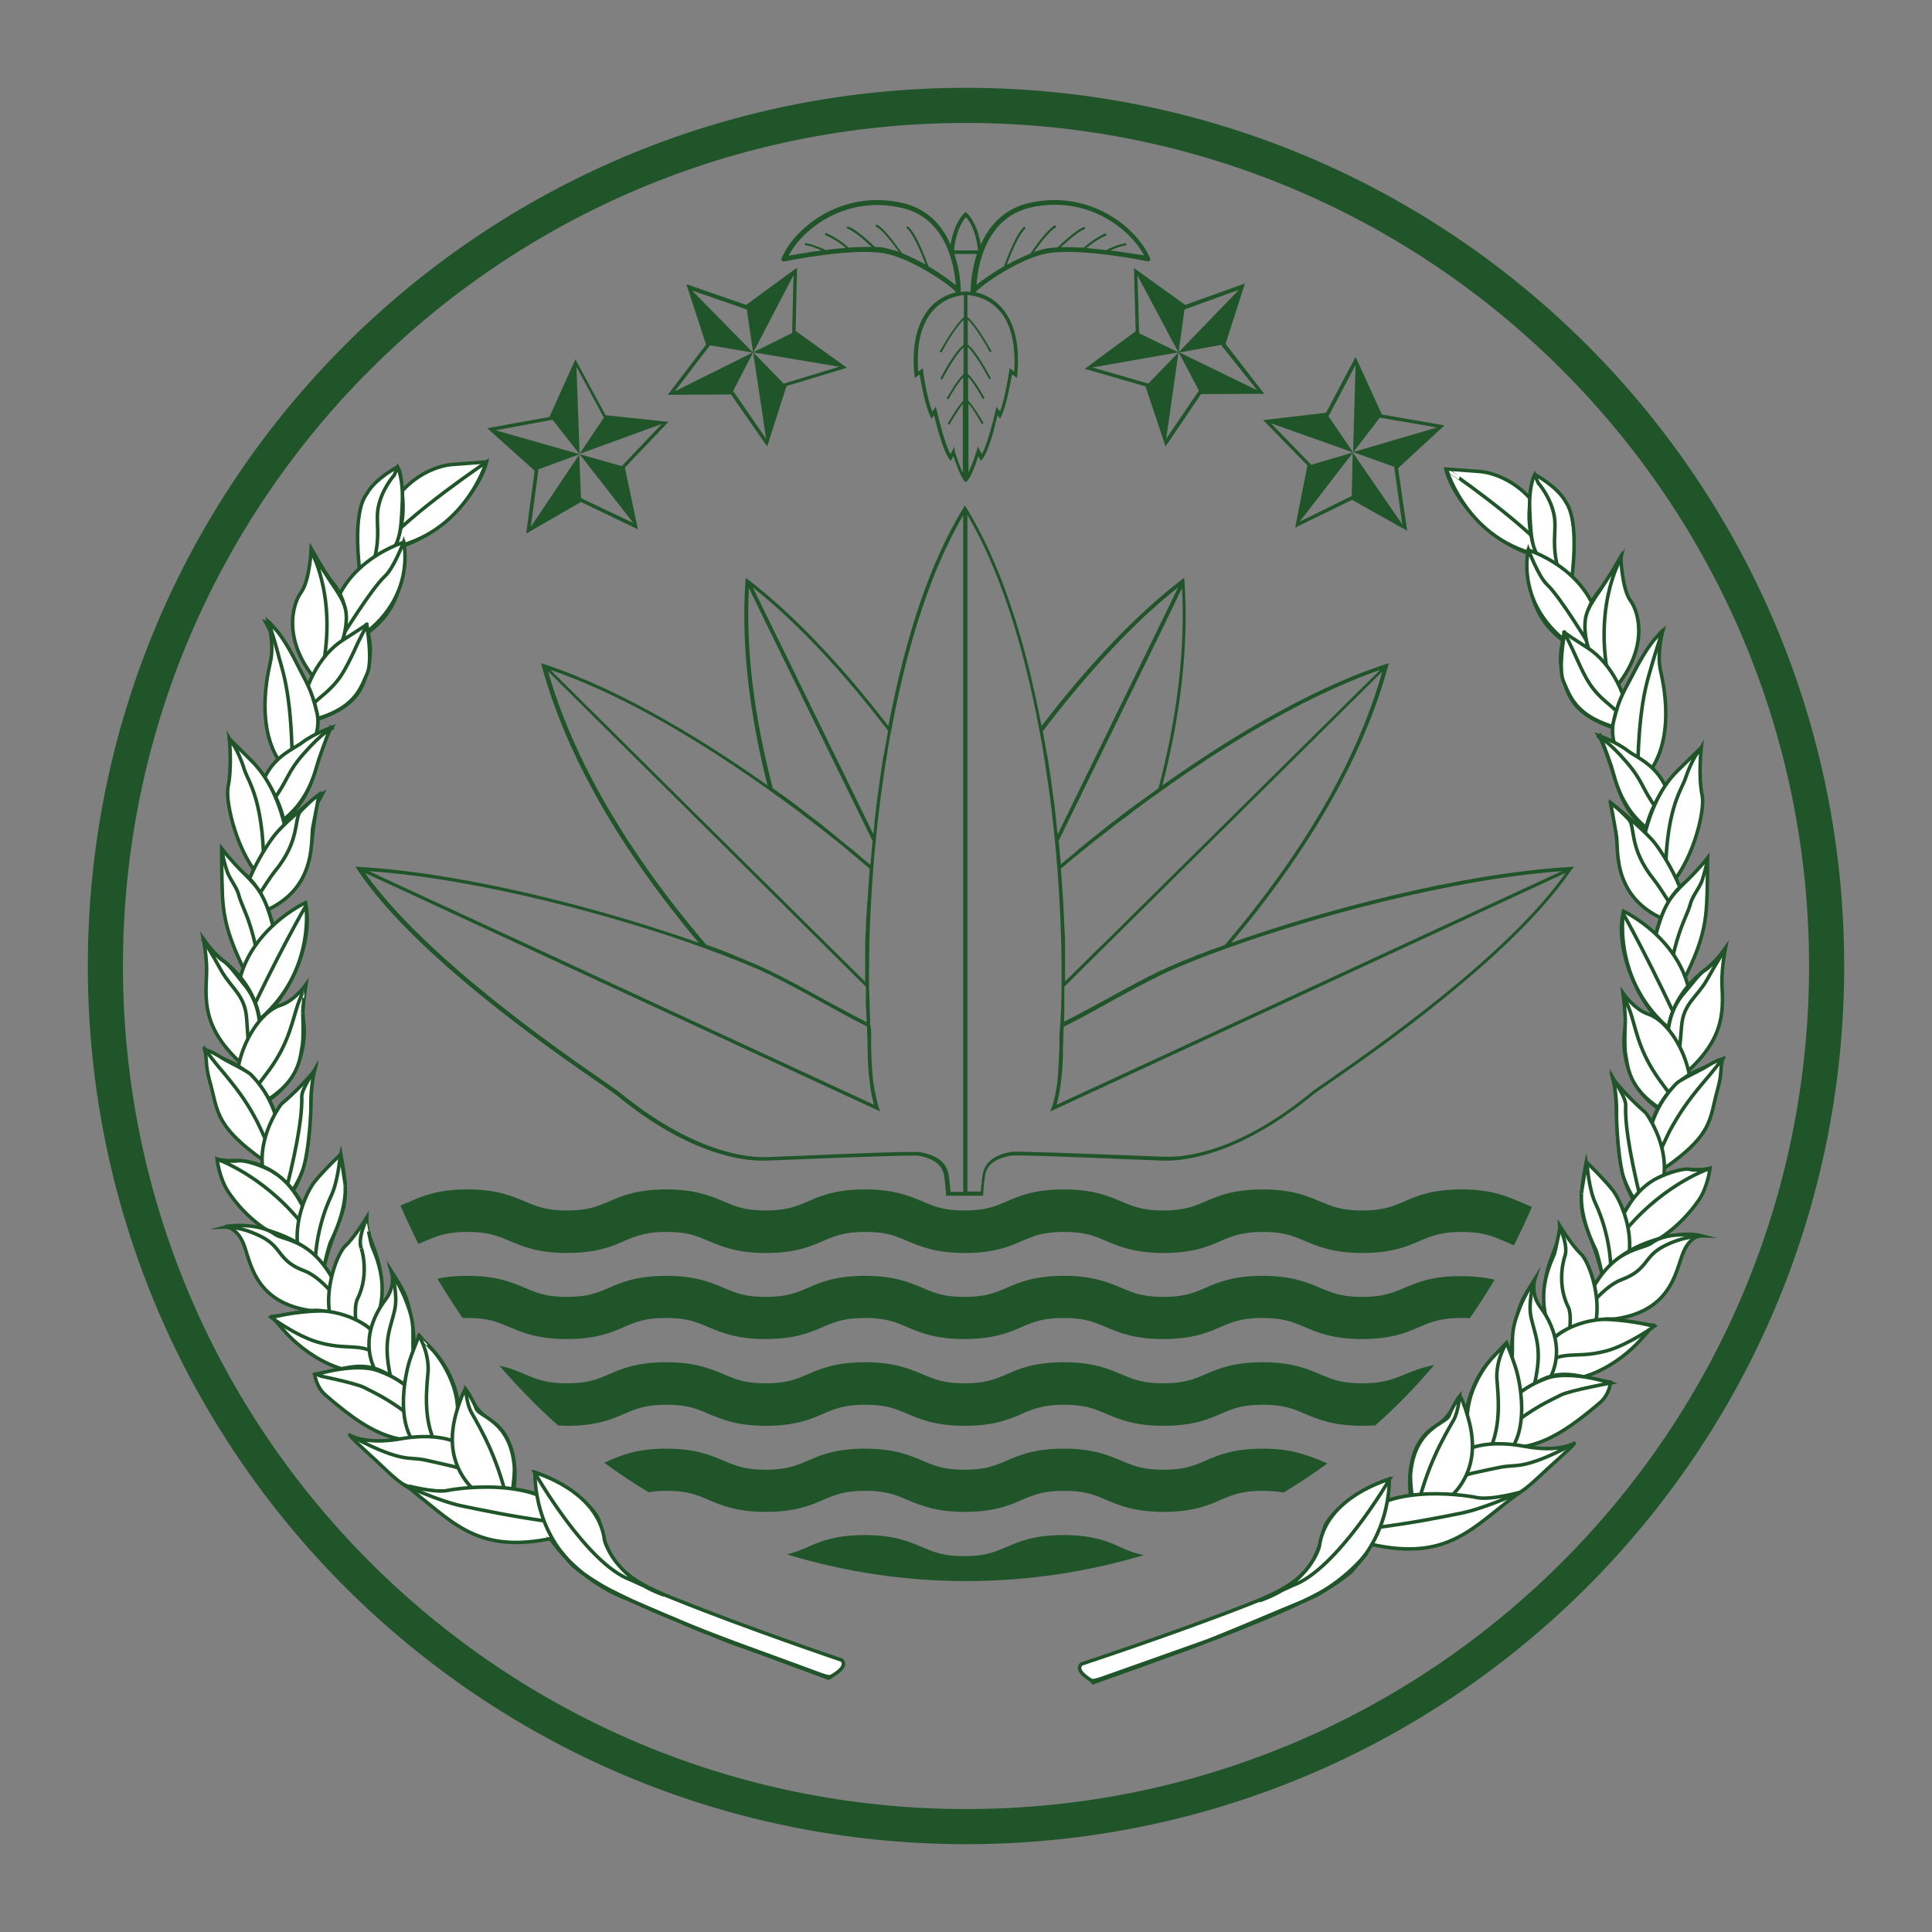 <?xml version="1.0" encoding="utf-8"?>
<!-- Generator: Adobe Illustrator 24.1.2, SVG Export Plug-In . SVG Version: 6.00 Build 0)  -->
<svg version="1.1" id="Layer_1" xmlns="http://www.w3.org/2000/svg" xmlns:xlink="http://www.w3.org/1999/xlink" x="0px" y="0px"
	 viewBox="0 0 550 550" style="enable-background:new 0 0 550 550;" xml:space="preserve">
<rect x="0" y="0" width="550" height="550" fill="#808080" stroke="none"/>
<style type="text/css">
	.st0{fill:#20552A;}
	.st1{fill-rule:evenodd;clip-rule:evenodd;fill:#FFFFFF;stroke:#20552A;stroke-miterlimit:10;}
</style>
<g>
	<path class="st0" d="M327.4,73.5c-3.7-8.7-17.2-19.7-34.5-15.7c-7.3,1.7-11.4,6.7-13.7,11.8c-0.4-2.4-1.4-6.4-3.9-8.9l-0.4-0.4
		l-0.4,0.4c-2.5,2.5-3.5,6.5-3.9,8.9c-2.2-5.1-6.3-10.1-13.6-11.8c-17.3-4-30.8,7-34.5,15.7c-0.1,0.2-0.1,0.5,0.1,0.7
		c0.2,0.2,0.4,0.3,0.7,0.2c0.2,0,18.9-3.9,28.3-2.3c7.3,1.2,18.3,8.5,20.6,11.1c-2,0.5-4.8,1.5-7.3,4.2c-3.8,4.2-5.4,10.7-4.6,19.3
		l0.1,0.9l1.4-1c0.4,2.3,1.5,8.7,3,11.8l0.4,0.8l0.7-1c0.7,2.9,2.7,10.5,4.3,12.4l0.5,0.6l0.7-1.4c0.6,1.9,1.9,5.5,3.1,7.1l0.2,0.2
		h0.5l0.2-0.2c1.3-1.6,2.5-5.2,3.1-7.1l0.7,1.4l0.5-0.6c1.7-1.9,3.6-9.5,4.3-12.4l0.7,1l0.4-0.8c1.4-3.1,2.6-9.5,3-11.8l1.4,1
		l0.1-0.9c0.8-8.6-0.8-15.1-4.6-19.3c-2.5-2.7-5.3-3.8-7.3-4.2c2.3-2.6,13.3-9.9,20.6-11.1c9.4-1.6,28.1,2.2,28.3,2.3
		c0.3,0.1,0.5,0,0.7-0.2C327.5,74,327.5,73.7,327.4,73.5z M275,61.8c2.6,3,3.3,7.9,3.4,9.5h-6.8C271.7,69.6,272.4,64.8,275,61.8z
		 M264.3,75.8c-0.8-2.2-3.5-9.5-5.8-11.3c-0.1-0.1-0.3-0.1-0.4,0s-0.1,0.3,0,0.4c1.9,1.6,4.4,7.7,5.4,10.4c-2.2-1.2-4.4-2.3-6.7-3.2
		c-1.5-2.1-5.1-7.2-7.1-8.1c-0.2-0.1-0.3,0-0.4,0.2c-0.1,0.2,0,0.3,0.2,0.4c1.7,0.8,4.7,4.8,6.4,7.1c-1.4-0.5-2.7-0.8-3.9-1.1
		c-0.9-0.2-1.9-0.3-2.9-0.3c-1.7-1.6-5.8-5.4-7.7-5.8c-0.2,0-0.3,0.1-0.4,0.2c0,0.2,0.1,0.3,0.2,0.4c1.6,0.4,5.1,3.4,6.9,5.2
		c-0.7,0-1.3,0-2,0c-1.4,0-2.9,0.1-4.5,0.2c-0.9-0.8-3.4-2.9-6.3-4.1c-0.2-0.1-0.3,0-0.4,0.2s0,0.3,0.2,0.4c2.4,1,4.5,2.6,5.7,3.6
		c-1.9,0.1-3.9,0.3-5.7,0.6c-0.8-0.4-3.2-1.5-5.6-2c-0.2,0-0.3,0.1-0.4,0.2c0,0.2,0.1,0.3,0.2,0.4c1.8,0.3,3.5,1,4.6,1.5
		c-4,0.5-7.5,1.2-9.4,1.5c4.2-8,16.6-17.3,32.3-13.6c12.9,3,14.9,17,15.3,22C270.3,79.7,267.5,77.7,264.3,75.8z M271.7,127.1
		l-1.1,2.2c-1.5-2.6-3.3-9.7-3.9-12.4l-0.3-1.1l-1,1.4c-1.5-3.9-2.6-11-2.6-11.5l-0.1-0.9l-1.3,1c-0.6-7.9,0.9-13.8,4.4-17.6
		c3.3-3.6,7.5-4.1,8.6-4.2v6.3c-2.7,2.2-6.7,9.5-6.9,9.8l0.5,0.3c0-0.1,3.7-6.9,6.3-9.3v7.1c-2.5,1.7-6.5,9.3-6.6,9.6l0.5,0.3
		c0-0.1,3.7-7.1,6.1-9.2v7.6c-1.9,1.7-4.6,6.6-4.8,6.9l0.5,0.3c0-0.1,2.4-4.4,4.2-6.3v6.7c-1.9,2-4.3,6.3-4.4,6.5l0.5,0.3
		c0,0,2.1-3.8,3.8-5.9v19.6c-1.2-2.5-2.3-6.1-2.3-6.1L271.7,127.1z M284.3,88.2c3.5,3.8,4.9,9.7,4.4,17.6l-1.3-1l-0.1,0.9
		c-0.1,0.5-1.2,7.6-2.6,11.5l-1-1.4l-0.3,1.1c-0.6,2.7-2.4,9.8-3.9,12.4l-1.1-2.2l-0.4,1.3c0,0-1.1,3.6-2.3,6.1v-19.6
		c1.7,2,3.8,5.8,3.8,5.9l0.5-0.3c-0.1-0.2-2.5-4.5-4.4-6.5v-6.7c1.8,1.9,4.2,6.3,4.2,6.3l0.5-0.3c-0.1-0.2-2.8-5.1-4.8-6.9v-7.6
		c2.4,2.1,6.1,9.1,6.1,9.2l0.5-0.3c-0.2-0.3-4.1-7.9-6.6-9.6v-7.1c2.6,2.4,6.3,9.2,6.3,9.3l0.5-0.3c-0.2-0.3-4.2-7.6-6.9-9.8V84
		C276.8,84.1,281,84.6,284.3,88.2z M275.4,83C275.4,83,275.4,83,275.4,83h-0.8c0,0,0,0,0,0c-0.1,0-0.5,0-1.1,0.1c0-0.1,0-0.1,0-0.2
		c0-0.1,0.1-5.1-1.8-10.6h6.4c-1.8,5.5-1.8,10.5-1.8,10.6c0,0.1,0,0.1,0,0.2C275.9,83,275.5,83,275.4,83z M316.1,71.3
		c1.1-0.5,2.8-1.2,4.6-1.5l-0.1-0.6c-2.5,0.4-4.8,1.5-5.6,2c-1.8-0.2-3.8-0.4-5.7-0.6c1.1-0.9,3.3-2.6,5.7-3.6l-0.2-0.6
		c-2.9,1.2-5.4,3.3-6.3,4.1c-2.2-0.1-4.4-0.2-6.5-0.1c1.9-1.8,5.3-4.8,6.9-5.2l-0.1-0.6c-2,0.4-6,4.2-7.7,5.8c-1,0.1-2,0.2-2.9,0.3
		c-1.2,0.2-2.5,0.6-3.9,1.1c1.6-2.3,4.7-6.4,6.4-7.1l-0.3-0.6c-2,0.9-5.7,6-7.1,8.1c-2.2,0.9-4.5,2-6.7,3.2c1-2.7,3.4-8.8,5.4-10.4
		l-0.4-0.5c-2.3,1.8-5,9.2-5.8,11.3c-3.2,1.9-6,3.8-7.8,5.3c0.3-4.9,2.4-19,15.3-22c2.4-0.6,4.8-0.8,7.1-0.8
		c12.3,0,21.7,7.7,25.3,14.4C323.6,72.4,320.2,71.8,316.1,71.3z"/>
	<g>
		<path class="st0" d="M448.2,246.7l-1.1,0.1c-31.5,1.8-71.2,12.6-96.6,21.6c22.6-26.9,37.7-53.4,44.6-78.6l0.3-1l-1,0.3
			c-22.9,7.5-46.9,22.7-63.5,34.5c5.4-20.9,7.5-40.4,6.3-58l-0.1-1.1l-0.8,0.6c-12.6,9.7-26,23.6-39.8,41.6c-5-26.2-12.1-47-21.3-62
			l-0.5-0.8l-0.5,0.8c-9.2,15-16.3,35.8-21.3,62c-13.8-17.9-27.2-31.9-39.8-41.6l-0.8-0.6l-0.1,1.1c-1.2,17.5,1,37,6.3,58
			c-16.5-11.7-40.6-26.9-63.5-34.5l-1-0.3l0.3,1c6.9,25.2,22,51.6,44.6,78.6c-25.3-9-65.1-19.8-96.6-21.6l-1.1-0.1l0.6,1
			c16.6,24.7,56.4,52.1,69.5,61.1c2.1,1.5,3.6,2.5,4.1,2.9c21.3,17.5,36.9,18.9,42.6,18.7c2.1-0.1,5.9-0.2,10.4-0.4
			c12.3-0.5,31-1.2,33-1c4.6,0.8,6.9,2.7,7.4,5.9c0.4,2.5,0.5,5,0.5,5l0,0.5h4.8h1h4.8l0-0.5c0,0,0.1-2.5,0.5-5
			c0.4-3.2,2.7-5,7.3-5.9c2-0.3,20.7,0.5,33,1c4.6,0.2,8.4,0.3,10.4,0.4c5.7,0.2,21.4-1.3,42.6-18.7c0.5-0.4,1.9-1.4,4.1-2.9
			c13.1-9,52.8-36.5,69.5-61.1L448.2,246.7z M300.8,314.5c0.5-1.8,0.9-3.8,1.2-6.3c0,0,0,0,0,0c0,0,0,0,0,0c0,0,0,0,0,0
			c0.5-3.6,0.6-7,0.6-9.7l0.2-6.2c0.4-0.2,0.8-0.4,1.2-0.6l0.4-0.2c3.4-1.7,7-3.7,10.9-5.9c4.9-2.7,10-5.5,15.3-8.1
			c4.6-2.2,11-4.8,18.5-7.5c24.5-8.8,63.8-19.7,95.5-22L300.8,314.5z M348.7,269c-0.9,0.3-1.8,0.7-2.7,1c-0.3,0.1-0.6,0.2-0.9,0.3
			c-0.6,0.2-1.2,0.4-1.8,0.7c-0.5,0.2-0.9,0.4-1.4,0.5c-0.4,0.1-0.7,0.3-1.1,0.4c-0.5,0.2-0.9,0.4-1.4,0.6c-0.3,0.1-0.7,0.3-1,0.4
			c-0.4,0.2-0.9,0.4-1.3,0.5c-0.3,0.1-0.7,0.3-1,0.4c-0.4,0.2-0.7,0.3-1.1,0.5c-0.3,0.1-0.7,0.3-1,0.4c-0.3,0.1-0.6,0.3-0.9,0.4
			c-0.4,0.2-0.7,0.3-1.1,0.5c-0.6,0.3-1.2,0.6-1.8,0.8c-5.3,2.6-10.4,5.4-15.3,8.1c-3.9,2.1-7.5,4.1-10.9,5.8l-0.4,0.2
			c-0.2,0.1-0.5,0.2-0.7,0.4l0-0.6c0-0.7,0.1-1.5,0.1-2.2c0-0.4,0-0.8,0-1.3c0-0.4,0-0.7,0-1.1c0-0.4,0-0.8,0-1.1c0-0.4,0-0.9,0-1.3
			c0-0.3,0-0.7,0-1c0-0.5,0-0.9,0-1.4l90.5-89.7C386.5,216.1,371.4,242.3,348.7,269z M314.4,268.4l-2.9,2.8l-8.3,8.2
			c0-0.5,0-1,0-1.5c0-0.6,0-1.2,0-1.8c0-0.7,0-1.4,0-2.2c0-0.6,0-1.2,0-1.8c0-0.7,0-1.5,0-2.2c0-0.6,0-1.2,0-1.8
			c0-0.8,0-1.5-0.1-2.3c0-0.6,0-1.2-0.1-1.9c0-0.8-0.1-1.6-0.1-2.3c0-0.6,0-1.2-0.1-1.8c0-0.8-0.1-1.7-0.1-2.5
			c0-0.6-0.1-1.1-0.1-1.7c-0.1-1.4-0.2-2.8-0.3-4.2c0-0.5-0.1-1-0.1-1.5c-0.1-0.9-0.1-1.7-0.2-2.6c1.4-1.2,2.8-2.4,4.3-3.6
			c0.9-0.7,1.7-1.4,2.6-2.1c1.5-1.2,2.9-2.4,4.4-3.5c0.9-0.7,1.8-1.4,2.7-2.1c1.7-1.4,3.5-2.7,5.3-4c0.6-0.5,1.3-1,1.9-1.5
			c2.4-1.8,4.9-3.6,7.3-5.3c16-11.5,39.7-26.6,62.4-34.5L314.4,268.4z M336.5,167.4c0.9,17.3-1.3,36.5-6.7,57
			c-2.4,1.7-4.8,3.5-7.2,5.2c-0.4,0.3-0.7,0.6-1.1,0.8c-2,1.5-4,3.1-6,4.6c-0.8,0.7-1.7,1.3-2.5,2c-1.5,1.2-3,2.4-4.5,3.6
			c-1,0.8-1.9,1.6-2.8,2.4c-1.2,1-2.5,2-3.7,3.1c0-0.1,0-0.2,0-0.3c-0.1-1-0.2-1.9-0.3-2.9c0-0.1,0-0.3,0-0.4
			c-0.1-1-0.2-1.9-0.3-2.9c0-0.1,0-0.2,0-0.3l29.7-60.7L336.5,167.4z M335.4,167.2l-9.2,18.9l-25.1,51.4c0-0.2,0-0.4-0.1-0.6
			c-0.2-2.2-0.5-4.4-0.7-6.6c0-0.3-0.1-0.6-0.1-1c-0.3-2.2-0.6-4.4-0.9-6.6c0-0.2-0.1-0.5-0.1-0.7c-0.3-2.3-0.7-4.5-1-6.7
			c0-0.1,0-0.2-0.1-0.3c-0.4-2.3-0.8-4.5-1.2-6.7c0-0.1,0-0.1,0-0.2C310.3,190.6,323.2,176.8,335.4,167.2z M214.3,167.2
			c12.2,9.7,25.2,23.4,38.5,40.8c0,0.1,0,0.1,0,0.2c-0.4,2.2-0.8,4.4-1.2,6.7c0,0.1,0,0.2-0.1,0.3c-0.4,2.2-0.7,4.5-1,6.7
			c0,0.2-0.1,0.5-0.1,0.7c-0.3,2.2-0.6,4.4-0.9,6.6c0,0.3-0.1,0.6-0.1,1c-0.3,2.2-0.5,4.4-0.7,6.6c0,0.2,0,0.4-0.1,0.6L223.5,186
			L214.3,167.2z M213.2,167.4l5.5,11.3l29.7,60.7c0,0.1,0,0.1,0,0.2c-0.1,1-0.2,2-0.3,3c0,0.1,0,0.3,0,0.4c-0.1,1-0.2,2-0.3,2.9
			c0,0.1,0,0.2,0,0.3c-1.2-1-2.5-2-3.7-3.1c-0.9-0.8-1.9-1.6-2.8-2.3c-1.5-1.2-3-2.4-4.4-3.6c-0.9-0.7-1.7-1.4-2.6-2.1
			c-1.9-1.5-3.8-2.9-5.7-4.4c-0.5-0.4-1-0.7-1.4-1.1c-2.4-1.8-4.8-3.5-7.2-5.2C214.6,203.8,212.3,184.7,213.2,167.4z M219.2,225.1
			c2.4,1.7,4.9,3.5,7.3,5.3c0.9,0.6,1.7,1.3,2.5,1.9c1.6,1.2,3.1,2.4,4.7,3.6c0.8,0.7,1.7,1.3,2.5,2c1.5,1.2,3.1,2.4,4.6,3.7
			c0.8,0.6,1.5,1.3,2.3,1.9c1.5,1.3,3,2.5,4.5,3.8c-0.1,1-0.2,2-0.2,3c0,0.4-0.1,0.7-0.1,1.1c-0.1,1.4-0.2,2.8-0.3,4.2
			c0,0.4,0,0.8-0.1,1.3c-0.1,1-0.1,2-0.2,2.9c0,0.5,0,1-0.1,1.6c0,0.9-0.1,1.7-0.1,2.6c0,0.6,0,1.2-0.1,1.7c0,0.8-0.1,1.6-0.1,2.4
			c0,0.6,0,1.2,0,1.8c0,0.8,0,1.5,0,2.3c0,0.6,0,1.2,0,1.8c0,0.7,0,1.5,0,2.2c0,0.6,0,1.2,0,1.8c0,0.5,0,1,0,1.5l-52.6-52.1
			l-37-36.7C179.6,198.5,203.2,213.7,219.2,225.1z M200.5,269.9c7.5,2.7,13.9,5.3,18.5,7.5c5.3,2.6,10.4,5.4,15.3,8.1
			c3.9,2.1,7.5,4.2,10.9,5.9l0.4,0.2c0.4,0.2,0.8,0.4,1.2,0.6l0.1,2.6c0,1.3,0.1,2.5,0.1,3.6c0,2.8,0.1,6.1,0.6,9.8c0,0,0,0,0,0
			c0,0,0,0,0,0c0,0,0,0,0,0c0.3,2.5,0.7,4.5,1.2,6.3l-88.6-41l-55.2-25.5C136.7,250.2,176,261,200.5,269.9z M246.5,280.9
			c0,0.5,0,1,0,1.5c0,0.3,0,0.6,0,1c0,0.6,0,1.1,0,1.6c0,0.3,0,0.5,0,0.8c0,0.7,0,1.3,0.1,1.9c0,0.1,0,0.3,0,0.4
			c0,0.8,0.1,1.5,0.1,2.3l0,0.6c-0.2-0.1-0.5-0.2-0.7-0.4l-0.4-0.2c-3.4-1.7-7-3.7-10.9-5.8c-4.9-2.7-10-5.5-15.3-8.1
			c-2.8-1.4-6.4-2.9-10.4-4.5c0,0-0.1,0-0.1-0.1c-0.8-0.3-1.6-0.6-2.5-1c0,0,0,0,0,0c-1.7-0.7-3.5-1.3-5.4-2
			c-22.7-26.7-37.8-52.8-45-77.8L246.5,280.9z M274.4,339.3h-3.8c-0.1-0.8-0.2-2.7-0.5-4.6c-0.5-3.6-3.1-5.8-8.2-6.7
			c-2.1-0.3-20.1,0.4-33.2,1c-4.5,0.2-8.4,0.3-10.4,0.4c-5.6,0.2-21-1.3-42-18.5c-0.5-0.4-2-1.4-4.1-2.9
			c-12.8-8.8-51.2-35.4-68.3-59.5l145.6,67.4l0.5,0.2l0.5,0.3l0,0l0.1,0l-0.4-1l-0.1-0.3c-0.6-2.2-1.1-4.6-1.5-7
			c-0.3-2.7-0.5-5.8-0.6-9.7l0-1.8c0-0.6,0-1.1,0-1.6c0-1.1,0-2.2-0.2-3.1l-0.1-0.2l0-0.1l0,0l0-1.1c-0.1-2.9-0.2-6.2-0.3-9.7
			c-0.1-10.5,0.3-22,1.2-33.5c0.2-2.5,0.4-5.1,0.7-7.9c0.9-9.5,2.2-18.8,3.7-27.6c0.2-1.3,0.4-2.5,0.7-3.8
			c4.8-25.7,11.7-46.3,20.5-61.3V339.3z M377.6,307.9c-2.2,1.5-3.6,2.5-4.1,2.9c-21,17.3-36.3,18.7-42,18.5
			c-2.1-0.1-5.9-0.2-10.4-0.4c-13.1-0.5-31.1-1.2-33.2-1c-5,0.9-7.7,3.1-8.2,6.7c-0.3,1.9-0.4,3.8-0.5,4.6h-3.8V146.6
			c8.8,15,15.7,35.6,20.5,61.3c0.2,1.2,0.5,2.5,0.7,3.8c1.5,8.8,2.8,18.1,3.7,27.6c0.3,2.7,0.5,5.4,0.7,7.9
			c0.9,11.4,1.3,23,1.2,33.5c0,3.5-0.1,6.8-0.3,9.7l0,0.9l-0.1,0.6c-0.1,0.9-0.1,2-0.2,3.1c0,0.5,0,1.1,0,1.6l0,1.8
			c-0.2,3.8-0.3,7-0.6,9.7c0,0,0,0,0,0c-0.3,2.4-0.8,4.8-1.5,7l-0.1,0.2l-0.4,1.1l146.7-67.9C428.7,272.6,390.3,299.1,377.6,307.9z"
			/>
		<g>
			<path class="st0" d="M432.6,342.1c-3.8-1.6-8.2-3.5-16.5-3.5s-12.7,1.8-16.5,3.5c-3.3,1.4-6,2.5-11.8,2.5
				c-5.9,0-8.5-1.1-11.8-2.5c-3.8-1.6-8.2-3.5-16.5-3.5c-8.3,0-12.7,1.8-16.5,3.5c-3.3,1.4-6,2.5-11.8,2.5s-8.5-1.1-11.8-2.5
				c-3.8-1.6-8.2-3.5-16.5-3.5s-12.7,1.8-16.5,3.5c-3.3,1.4-6,2.5-11.8,2.5c-5.9,0-8.5-1.1-11.8-2.5c-3.8-1.6-8.2-3.5-16.5-3.5
				c-8.3,0-12.7,1.8-16.5,3.5c-3.3,1.4-6,2.5-11.8,2.5c-5.9,0-8.5-1.1-11.8-2.5c-3.8-1.6-8.2-3.5-16.5-3.5c-8.3,0-12.7,1.8-16.5,3.5
				c-3.3,1.4-6,2.5-11.8,2.5s-8.5-1.1-11.8-2.5c-3.8-1.6-8.2-3.5-16.5-3.5s-12.7,1.8-16.5,3.5c-0.9,0.4-1.8,0.7-2.6,1.1
				c1.6,3.7,3.3,7.3,5.1,10.9c0.8-0.3,1.5-0.6,2.2-0.9c3.3-1.4,6-2.5,11.8-2.5s8.5,1.1,11.8,2.5c3.8,1.6,8.2,3.5,16.5,3.5
				c8.3,0,12.7-1.8,16.5-3.5c3.3-1.4,6-2.5,11.8-2.5c5.9,0,8.5,1.1,11.8,2.5c3.8,1.6,8.2,3.5,16.5,3.5c8.3,0,12.7-1.8,16.5-3.5
				c3.3-1.4,6-2.5,11.8-2.5c5.9,0,8.5,1.1,11.8,2.5c3.8,1.6,8.2,3.5,16.5,3.5c8.3,0,12.7-1.8,16.5-3.5c3.3-1.4,6-2.5,11.8-2.5
				c5.9,0,8.5,1.1,11.8,2.5c3.8,1.6,8.2,3.5,16.5,3.5s12.7-1.8,16.5-3.5c3.3-1.4,6-2.5,11.8-2.5s8.5,1.1,11.8,2.5
				c3.8,1.6,8.2,3.5,16.5,3.5c8.3,0,12.7-1.8,16.5-3.5c3.3-1.4,6-2.5,11.8-2.5s8.5,1.1,11.8,2.5c1,0.4,2,0.9,3.1,1.3
				c1.8-3.6,3.5-7.2,5.1-10.9C434.9,343.1,433.8,342.6,432.6,342.1z"/>
			<path class="st0" d="M399.6,366.7c-3.3,1.4-6,2.5-11.8,2.5c-5.9,0-8.5-1.1-11.8-2.5c-3.8-1.6-8.2-3.5-16.5-3.5
				c-8.3,0-12.7,1.8-16.5,3.5c-3.3,1.4-6,2.5-11.8,2.5s-8.5-1.1-11.8-2.5c-3.8-1.6-8.2-3.5-16.5-3.5s-12.7,1.8-16.5,3.5
				c-3.3,1.4-6,2.5-11.8,2.5c-5.9,0-8.5-1.1-11.8-2.5c-3.8-1.6-8.2-3.5-16.5-3.5c-8.3,0-12.7,1.8-16.5,3.5c-3.3,1.4-6,2.5-11.8,2.5
				c-5.9,0-8.5-1.1-11.8-2.5c-3.8-1.6-8.2-3.5-16.5-3.5c-8.3,0-12.7,1.8-16.5,3.5c-3.3,1.4-6,2.5-11.8,2.5s-8.5-1.1-11.8-2.5
				c-3.8-1.6-8.2-3.5-16.5-3.5c-3.5,0-6.2,0.3-8.6,0.8c2.3,3.8,4.7,7.6,7.2,11.2c0.4,0,0.9,0,1.3,0c5.9,0,8.5,1.1,11.8,2.5
				c3.8,1.6,8.2,3.5,16.5,3.5c8.3,0,12.7-1.8,16.5-3.5c3.3-1.4,6-2.5,11.8-2.5c5.9,0,8.5,1.1,11.8,2.5c3.8,1.6,8.2,3.5,16.5,3.5
				c8.3,0,12.7-1.8,16.5-3.5c3.3-1.4,6-2.5,11.8-2.5c5.9,0,8.5,1.1,11.8,2.5c3.8,1.6,8.2,3.5,16.5,3.5c8.3,0,12.7-1.8,16.5-3.5
				c3.3-1.4,6-2.5,11.8-2.5c5.9,0,8.5,1.1,11.8,2.5c3.8,1.6,8.2,3.5,16.5,3.5s12.7-1.8,16.5-3.5c3.3-1.4,6-2.5,11.8-2.5
				s8.5,1.1,11.8,2.5c3.8,1.6,8.2,3.5,16.5,3.5c8.3,0,12.7-1.8,16.5-3.5c3.3-1.4,6-2.5,11.8-2.5c0.9,0,1.7,0,2.4,0.1
				c2.5-3.6,4.9-7.3,7.1-11c-2.5-0.6-5.6-1-9.5-1C407.8,363.2,403.4,365.1,399.6,366.7z"/>
			<path class="st0" d="M387.8,393.8c-5.9,0-8.5-1.1-11.8-2.5c-3.8-1.6-8.2-3.5-16.5-3.5c-8.3,0-12.7,1.8-16.5,3.5
				c-3.3,1.4-6,2.5-11.8,2.5s-8.5-1.1-11.8-2.5c-3.8-1.6-8.2-3.5-16.5-3.5s-12.7,1.8-16.5,3.5c-3.3,1.4-6,2.5-11.8,2.5
				c-5.9,0-8.5-1.1-11.8-2.5c-3.8-1.6-8.2-3.5-16.5-3.5c-8.3,0-12.7,1.8-16.5,3.5c-3.3,1.4-6,2.5-11.8,2.5c-5.9,0-8.5-1.1-11.8-2.5
				c-3.8-1.6-8.2-3.5-16.5-3.5c-8.3,0-12.7,1.8-16.5,3.5c-3.3,1.4-6,2.5-11.8,2.5s-8.5-1.1-11.8-2.5c-2.1-0.9-4.4-1.9-7.4-2.5
				c5.2,6,10.7,11.7,16.7,17c0.8,0,1.6,0.1,2.5,0.1c8.3,0,12.7-1.8,16.5-3.5c3.3-1.4,6-2.5,11.8-2.5c5.9,0,8.5,1.1,11.8,2.5
				c3.8,1.6,8.2,3.5,16.5,3.5c8.3,0,12.7-1.8,16.5-3.5c3.3-1.4,6-2.5,11.8-2.5c5.9,0,8.5,1.1,11.8,2.5c3.8,1.6,8.2,3.5,16.5,3.5
				c8.3,0,12.7-1.8,16.5-3.5c3.3-1.4,6-2.5,11.8-2.5c5.9,0,8.5,1.1,11.8,2.5c3.8,1.6,8.2,3.5,16.5,3.5s12.7-1.8,16.5-3.5
				c3.3-1.4,6-2.5,11.8-2.5s8.5,1.1,11.8,2.5c3.8,1.6,8.2,3.5,16.5,3.5c1.3,0,2.5-0.1,3.7-0.1c6-5.3,11.6-11.1,16.8-17.2
				c-3.7,0.7-6.3,1.8-8.7,2.8C396.3,392.7,393.6,393.8,387.8,393.8z"/>
			<path class="st0" d="M359.5,412.4c-8.3,0-12.7,1.8-16.5,3.5c-3.3,1.4-6,2.5-11.8,2.5s-8.5-1.1-11.8-2.5
				c-3.8-1.6-8.2-3.5-16.5-3.5s-12.7,1.8-16.5,3.5c-3.3,1.4-6,2.5-11.8,2.5c-5.9,0-8.5-1.1-11.8-2.5c-3.8-1.6-8.2-3.5-16.5-3.5
				c-8.3,0-12.7,1.8-16.5,3.5c-3.3,1.4-6,2.5-11.8,2.5c-5.9,0-8.5-1.1-11.8-2.5c-3.8-1.6-8.2-3.5-16.5-3.5c-8.3,0-12.7,1.8-16.5,3.5
				c-0.4,0.2-0.8,0.3-1.2,0.5c4.1,3,8.3,5.8,12.6,8.4c1.4-0.2,3.1-0.4,5.1-0.4c5.9,0,8.5,1.1,11.8,2.5c3.8,1.6,8.2,3.5,16.5,3.5
				c8.3,0,12.7-1.8,16.5-3.5c3.3-1.4,6-2.5,11.8-2.5c5.9,0,8.5,1.1,11.8,2.5c3.8,1.6,8.2,3.5,16.5,3.5c8.3,0,12.7-1.8,16.5-3.5
				c3.3-1.4,6-2.5,11.8-2.5c5.9,0,8.5,1.1,11.8,2.5c3.8,1.6,8.2,3.5,16.5,3.5s12.7-1.8,16.5-3.5c3.3-1.4,6-2.5,11.8-2.5
				c2.4,0,4.3,0.2,5.9,0.5c4.3-2.6,8.4-5.3,12.5-8.3c-0.6-0.2-1.2-0.5-1.9-0.8C372.1,414.3,367.8,412.4,359.5,412.4z"/>
			<path class="st0" d="M302.8,437c-8.3,0-12.7,1.8-16.5,3.5c-3.3,1.4-6,2.5-11.8,2.5c-5.9,0-8.5-1.1-11.8-2.5
				c-3.8-1.6-8.2-3.5-16.5-3.5c-8.3,0-12.7,1.8-16.5,3.5c-1.9,0.8-3.5,1.5-5.7,2c16.1,4.9,33.3,7.6,51,7.6c17.6,0,34.6-2.6,50.6-7.4
				c-2.5-0.5-4.3-1.2-6.3-2.1C315.5,438.8,311.1,437,302.8,437z"/>
		</g>
		<path class="st0" d="M275,25C136.9,25,25,136.9,25,275s111.9,250,250,250s250-111.9,250-250S413.1,25,275,25z M275,515
			C142.5,515,35,407.5,35,275S142.5,35,275,35s240,107.5,240,240S407.5,515,275,515z"/>
	</g>
	<g id="Layer_x0020_1_4_">
		<g>
			<g id="_150265272_10_">
				<g>
					<g>
						<path id="_102513424_10_" class="st1" d="M420.9,134.2c7,0.4,20.3,7.1,21.1,24.5c-13.6,0-28.1-15.2-30.4-25.2
							C411.7,133.5,414.1,133.7,420.9,134.2z"/>
						<path id="_101277704_10_" class="st1" d="M442.1,158.7c-23.9-2.7-30.3-25.1-30.3-25.1S433.1,148.1,442.1,158.7z"/>
					</g>
					<g>
						<path id="_101117760_10_" class="st1" d="M435.6,142.7c0.4-3.1,0.4-6,1.4-7.6c0,0,6.3,3.4,8.7,7.7c0.6,1,4.4,5.6,1.1,26.7
							C438.6,162.7,434.1,153.7,435.6,142.7z"/>
						<path id="_101026008_10_" class="st1" d="M436.9,135.1c0,0-1.8,3.2-1.4,10.6c0.4,8.9,0.6,10.2,4.2,15.9c3,4.9,6.6,7.6,6.6,7.6
							c-5.7-12-3-16.9-3.8-22.1c-0.9-5.5-4.6-9.6-4.6-9.6L436.9,135.1z"/>
					</g>
					<g>
						<path id="_61882472_10_" class="st1" d="M455.2,188.1c-11.3-5.2-21.3-11.1-20.1-31.5C435.1,156.6,459.4,164.1,455.2,188.1z"/>
						<path id="_116393592_10_" class="st1" d="M455.2,188.1c-3.5-5.7-11-18.1-14.8-21.7c-2.5-2.4-5.3-9.9-5.3-9.9
							S429.9,176.9,455.2,188.1z"/>
					</g>
					<g>
						<path id="_99381232_10_" class="st1" d="M455.1,168.4c1-1.2,3.3-4.6,6.3-9.9c0,0,0.3,9,2.7,12.4c2.7,3.6,5.4,14.4-5.3,26.1
							C457.5,195.3,445.3,180.3,455.1,168.4z"/>
						<path id="_61906888_10_" class="st1" d="M461.4,158.9c0,0-3.9,6.1-5.8,9c-3.4,4.9-4.3,6.7-4.4,9.9c-0.3,9.5,7.6,19.2,7.6,19.2
							c-6-23.4,2.5-37.7,2.5-37.7L461.4,158.9z"/>
					</g>
					<g>
						<path id="_98343096_10_" class="st1" d="M444.7,191.6c-1.1-5.1,0.1-8.4,0.6-11.7c0,0-1.4-0.6,6.6,4.5
							c7,4.5,11.7,13.9,12.5,24.2C448,204.7,446.2,198.4,444.7,191.6z"/>
						<path id="_100319232_10_" class="st1" d="M445.2,179.9c0,0,1.9,3.5,3.8,7.9c2.5,5.4,3.8,8.4,8.9,12.6c7.3,6.2,6.2,7.7,6.2,7.7
							c-15.1-3.1-16.8-9.1-19-14.1c-1.6-3.7,0.3-13.7,0.3-13.7L445.2,179.9z"/>
					</g>
					<g>
						<path id="_59502528_10_" class="st1" d="M463.6,194.4c1.8-3.4,8-13.6,9.8-15c0,0-1.9,6.6-0.6,11.9c1.1,4.7,4.7,22.9-6.7,32.1
							C458.5,212.3,456.4,208.3,463.6,194.4z"/>
						<path id="_142965952_10_" class="st1" d="M473.1,180.1c0,0-2.7,1.1-7.9,11.2c-2.9,5.7-4.1,6.9-5.8,13.9
							c-2.2,8.4,6.8,17.7,6.8,17.7c0-21.7,2.8-29.1,3.9-33.1C470.9,186.9,473.1,180.1,473.1,180.1z"/>
					</g>
					<g>
						<path id="_99872672_10_" class="st1" d="M459.5,221c-1-3.1-2.8-9.1-4.4-11.6c0,0,4.9,1.7,8.4,4.4c3.5,2.7,15.1,6.2,12,26
							C463.1,235,461.1,225.5,459.5,221z"/>
						<path id="_100983576_10_" class="st1" d="M455.2,209.7c0,0,2.9,1.5,7.7,7.1c4.9,5.6,4.3,7.4,8.9,13.7c1.3,1.7,3.7,9.2,3.7,9.2
							c-13.9-6-15.5-17.7-16.8-21.6c-1.4-4.1-3.2-8.7-3.2-8.7L455.2,209.7z"/>
					</g>
					<g>
						<path id="_59500496_10_" class="st1" d="M477.3,219.8c2.3-2.5,5.7-4.6,7-6.9c0,0-0.9,8.2,0.3,13.7c0.8,4.4-2.8,19.6-10.4,26.7
							C460.9,241.5,472.7,224.9,477.3,219.8z"/>
						<path id="_61670616_10_" class="st1" d="M484.2,212.9c0,0-3.7,3.6-6.7,6.6c-3.8,3.7-7.3,9.7-9.4,18.6c-1.9,8.7,6,15.2,6,15.2
							c-0.3-23.1,4.6-28.1,5.8-32C481.8,215.7,484.2,212.9,484.2,212.9z"/>
					</g>
					<g>
						<path id="_60003720_10_" class="st1" d="M460.4,239.9c-0.4-3.4-1.1-8.6-1.6-11.2c0,0,8.1,6.5,11.8,10.7
							c2.9,3.4,11.8,17.6,9,24.4C462.2,258.9,461.2,248,460.4,239.9z"/>
						<path id="_100838056_10_" class="st1" d="M458.5,228.7c0,0,1.3,0.5,5.2,4.6c1.9,2.1-0.1,8.2,7.2,17.2
							c1.4,1.6,8.6,13.2,8.6,13.2c-21.7-5.5-18.5-22.2-19.4-26.2C459.2,232.2,458.5,228.7,458.5,228.7z"/>
					</g>
					<g>
						<path id="_59502008_10_" class="st1" d="M479.5,251.4c1.8-1.2,4.2-3.9,6.6-7.1c0,0,0,5.6-0.1,9.4
							c-0.3,10.2-0.9,16.1-12.8,36.4C466.2,275.6,472.3,256.9,479.5,251.4z"/>
						<path id="_59501272_10_" class="st1" d="M486.1,244.3c0,0-2.8,3.5-6.6,7.1c-3.8,3.7-5.8,6-8.2,15c-3.5,13.7,1.9,23.6,1.9,23.6
							c3.2-25,6.6-27.6,8-32.6c0.6-2.5,2.8-4.7,3.5-7.2C486,246,486.1,244.3,486.1,244.3z"/>
					</g>
					<g>
						<path id="_101578032_10_" class="st1" d="M480.2,296.5c-12.7-5.9-21-25.9-18-37.1C462.2,259.4,487.3,271.3,480.2,296.5z"/>
						<path id="_97524568_10_" class="st1" d="M480.2,296.5c-9.8-21.7-18.1-36.4-18.1-36.4S458.5,282.8,480.2,296.5z"/>
					</g>
					<g>
						<path id="_94916864_10_" class="st1" d="M485.4,276.1c3-2.4,4.6-4.5,5.8-6.2c0,0-1.1,5.4-1,10.1c0.4,8.5,0.9,16.6-12.8,27.6
							C470.4,293.1,478,281.6,485.4,276.1z"/>
						<path id="_126861280_10_" class="st1" d="M491.3,269.9c0,0-2.5,3.9-5.4,9.1c-2.9,5-6.7,6.7-7.2,13.2
							c-0.6,6.9-1.3,15.4-1.3,15.4c-2.7-4.9-5.1-17.1,2.3-25.2c1.9-2.2,4.2-5.4,5.7-6.2C488,274.5,491.3,269.9,491.3,269.9z"/>
					</g>
					<g>
						<path id="_101563136_10_" class="st1" d="M462.6,292.9c0.6-3.4-0.3-7.5-0.6-10.2c0,0,3.2,4.6,7.2,6
							c7.6,2.5,15.8,18.7,10.6,30.6C463.2,314.1,461.4,299.5,462.6,292.9z"/>
						<path id="_94770376_10_" class="st1" d="M462.2,283.5c0,0,1.4,2.7,2.4,6.1c1.5,5.2,2.7,11.1,8.6,18.9
							c6.3,8.4,6.6,10.7,6.6,10.7c-16.5-6.6-16.3-15.5-17-18.9c-0.5-2.4-0.1-9.9-0.1-9.6C462.7,288.8,462.2,283.5,462.2,283.5z"/>
					</g>
					<g>
						<path id="_60003824_10_" class="st1" d="M489,310c1.3-4.6,0.6-5.6,1.4-8.5c0,0-0.9,0.5-7.1,3.2c-9.8,4.2-17.1,16.9-13.4,30.5
							C488.2,323.4,486.4,319.2,489,310z"/>
						<path id="_126861256_10_" class="st1" d="M490.3,301.5c0,0-2.3,3.1-5.6,6.9c-4.7,5.6-6.8,8.9-9.4,13.6
							c-2.9,5.9-5.7,12.9-5.7,12.9c-3-14.4,4.7-23.5,7.7-26.5c1.1-1.1,6.8-3.7,8.2-4.6C489,301.6,490.3,301.5,490.3,301.5z"/>
					</g>
					<g>
						<path id="_95175040_10_" class="st1" d="M460.5,323.4c-0.4-7.4-0.3-12.6-1.3-16.2c0,0,3.7,4.7,9.2,9.5
							c0.3,0.1,12.3,16.9-0.4,29C461.6,338.7,460.9,329.1,460.5,323.4z"/>
						<path id="_100983600_10_" class="st1" d="M459.3,307.1c0,0,1,5.1,0.9,9.6c-0.1,2.2,0.4,11.7,1.6,17c1.3,5.7,6.3,11.9,6.3,11.9
							c-3.4-13.4-5.6-24.6-5.3-30.9c0.1-2.1-3-6.7-3-6.7L459.3,307.1z"/>
					</g>
					<g>
						<path id="_100211392_10_" class="st1" d="M478.7,333.1c3.8-0.5,6.2,0.4,8.1-0.5c0,0-0.6,5.4-3.3,9.2
							c-4.6,6.6-13.3,14.9-25.3,15.4C460.7,342.9,469.5,334.4,478.7,333.1z"/>
						<path id="_95024512_10_" class="st1" d="M486.8,332.6c0,0-12.5,4.1-23.6,17.1c-3.8,4.4-5.1,7.2-5.1,7.2
							c3.9-15.5,10.4-19.6,12.9-21.1c1.9-1.1,7.6-3.4,10.1-2.9C482.7,333.4,486.8,332.6,486.8,332.6z"/>
					</g>
					<g>
						<path id="_94999672_10_" class="st1" d="M450.3,343.2c-0.3-5.5,0.8-9.5,1.3-12.4c0,0,4.8,4.6,7.5,8c3,3.9,9.9,19.6-1.5,30.6
							C454.6,353.5,450.4,349.2,450.3,343.2z"/>
						<path id="_102514192_10_" class="st1" d="M451.6,331c0,0-0.8,4.9-1.4,8.6c0.3-1-1.4,5.1,4.1,16.2c0.8,1.7,3.5,14.7,3.5,14.7
							c2.8-13.5-2.5-25.6-3.5-27.7c-1.9-3.9-2.4-10.4-2.4-10.4L451.6,331z"/>
					</g>
					<g>
						<path id="_59501584_10_" class="st1" d="M473.5,352.3c2.2-0.5,6.8-1.5,10.8-0.5c0,0-3.4-0.1-5.4,5.5
							c-2.3,6.2-4.2,20.2-29.3,18.4C454,361.6,461.8,355.3,473.5,352.3z"/>
						<path id="_101566688_10_" class="st1" d="M484.2,351.9c0,0-4.9-0.1-10.6,2.9c-5.8,3-4.4,6.7-12,9.5c-6.2,2.4-12,11.5-12,11.5
							c6.8-21,17.5-19.7,20.5-21.9C475,350.2,484.2,351.9,484.2,351.9z"/>
					</g>
					<g>
						<path id="_119625144_10_" class="st1" d="M439.9,365c0.9-7.4,4.3-10.6,4.1-16.1c0,0,3.5,5.7,6.1,8.1
							c3.5,3.5,10.1,25.1-4.6,29.2C440.7,381.5,438.9,372.8,439.9,365z"/>
						<path id="_60224400_10_" class="st1" d="M444.1,349.6c0,0,2.4,4.9,1.4,8c0.3-0.9-2.8,6.9,0.9,14.4c1.8,3.2-0.9,14.4-0.9,14.4
							c-10.4-14.4-4.6-25.6-3-29.4C442.9,355.6,444.1,349.6,444.1,349.6z"/>
					</g>
					<g>
						<path id="_100321000_10_" class="st1" d="M456.2,375.6c3.7-0.6,8.7,1.1,14.7,1.7c0,0,0.4-0.7-3.4,3.6
							c-3.3,3.9-15.8,15.9-32,11.1C440.3,380.3,444.3,377.7,456.2,375.6z"/>
						<path id="_142466024_10_" class="st1" d="M470.9,377.6c0,0-5.7-1.7-13.7-2c-2.8-0.1-9,0.9-13.7,4.4
							c-5.4,4.1-7.7,12.1-7.7,12.1c8.4-9.4,11-4.6,21.8-7.6C463.8,382.7,470.9,377.6,470.9,377.6z"/>
					</g>
					<g>
						<path id="_100783976_10_" class="st1" d="M431.2,377.6c1.4-6.9,2.4-8.1,5.7-13.4c0,0-1.3,4,1.6,7.9c4.2,5.6,9.1,17-3.2,27.6
							C430.2,393.2,429.4,385.3,431.2,377.6z"/>
						<path id="_153305456_10_" class="st1" d="M436.7,364.7c0,0-2.7,3.9-4.2,8c-2.5,6.4-1.8,8-2,13.7c-0.1,7,4.8,13.2,4.8,13.2
							c4.7-15,1.9-18.2,0.5-24.9C435,370.6,436.7,364.7,436.7,364.7z"/>
					</g>
					<g>
						<path id="_101110472_10_" class="st1" d="M437.9,393.3c7.3-4.1,12.4-1,20.6,0.2c0,0-0.3,3.4-2.9,5.7
							c-11.4,9.7-19.8,14.9-32.5,12.4C419.3,404.2,430.5,397.5,437.9,393.3z"/>
						<path id="_100828944_10_" class="st1" d="M458.5,393.7c0,0-11.4-3.7-18-1.4c-5.3,1.9-7.5,4-10.6,6.2
							c-12.2,8.5-6.3,13.1-6.3,13.1c11-10.5,18.5-13.2,20.8-14.5C447.2,395.8,458.5,393.7,458.5,393.7z"/>
					</g>
					<g>
						<path id="_62010192_10_" class="st1" d="M419.3,395.3c3-7.4,7.1-10,9.6-13c0,0,2.4,6.1,2.9,8.2c1.3,4.7,4.8,23.4-8.7,27
							C417.2,410.3,415.8,403.6,419.3,395.3z"/>
						<path id="_62306344_10_" class="st1" d="M428.9,382.3c0,0-2.7,3.9-2.8,9.4c0,2.4,1.5,11.1-1,18.5c-1.1,3.5-2,7.4-2,7.4
							c-11.1-12.7-2.2-26.4,1-30.2C424.5,386.8,428.9,382.3,428.9,382.3z"/>
					</g>
					<g>
						<path id="_98834792_10_" class="st1" d="M427.5,411.2c3.7-0.4,11.7,3,20.4,0c0,0,0.8-0.4-5.1,4.9
							c-10.9,9.6-11.8,14.4-34.4,9.2C413.1,413.1,415.3,411.9,427.5,411.2z"/>
						<path id="_98834816_10_" class="st1" d="M448.5,410.7c0,0-10.3,6-16.7,6.5c-4.9,0.4-2.9,0.1-12.7,2.2c-6.3,1.5-10.3,6-10.3,6
							c2.4-18.6,23-14,25.6-13.6C444.2,413.6,448.5,410.7,448.5,410.7z"/>
					</g>
					<g>
						<path id="_97678184_10_" class="st1" d="M408.1,406.4c5.6-3.5,5.3-6.4,7.5-9c0,0,0.9,1.1,2.4,6.4c6.8,23.9-18.4,29.1-15.2,28
							C399.8,421.8,401.2,410.8,408.1,406.4z"/>
						<path id="_97679128_10_" class="st1" d="M415.5,397.6c0,0-2,2.7-3,5.5c-1,2.2-9.6,3.4-10.9,16.1c-0.4,3.6,1.3,12.6,1.3,12.6
							c2.9-14,8.1-22.6,11-27.7C415.2,401.6,415.5,397.6,415.5,397.6z"/>
					</g>
					<g>
						<path id="_61757248_10_" class="st1" d="M412.8,425.6c3.7,0.1,8.4,2.5,19.4-0.4c0,0,1.4-1.2-4.7,3.6
							c-11.3,9-19.4,16.6-43.6,9.1C388,425.9,400.4,425.2,412.8,425.6z"/>
						<path id="_61794272_10_" class="st1" d="M432.8,424.8c0,0-10.3,4.7-17,6c-7,1.4-12.9,2.6-24.1,4.1c-6.5,0.9-8,3-8,3
							c5.2-16.9,33.9-12.2,36.6-11.6C424.2,427.2,432.8,424.8,432.8,424.8z"/>
					</g>
					<g>
						<path id="_61827248_10_" class="st1" d="M307.9,473.7c0,0,27-8.9,47.6-17c15.7-6,19-10.9,21.5-21.6
							c0.6-3.1,7.9-10.4,18.5-14.1c0,0,0.8,18.6-14.9,29.5c-10,6.9-34.1,16-69.1,28.4C311.5,478.8,305.5,475.8,307.9,473.7z"/>
						<path id="_61830656_10_" class="st1" d="M368.1,451.3c12.5-4.5,27.5-30.2,27.5-30.2s-18.1,4.9-20,19.1c0,0-2.5,10.5-17.1,15.5
							L368.1,451.3z"/>
						<path id="_61880472_10_" class="st1" d="M389.1,442.2c0,0-7.5,9.6-19.2,14.1c-1.9,0.7-27,11.5-32.9,13.4
							c-5.6,1.9-25.5,9.1-25.5,9.1l-0.9-0.4c0,0,0.4,0.4,3.9-0.9c3.4-1.2,26-9.2,29.9-10.6c3.9-1.4,7.3-2.9,8.2-3.2
							c0.9-0.5,4.3-2,5.6-2.4c1.4-0.5,5.4-2.2,7.5-3.1c2.3-0.9,6.3-2.9,7.9-3.5c1.8-0.7,3.7-2.1,5.4-3.2c1.9-1.2,4.1-2.7,5.6-4
							C385.8,446.2,387.9,443.4,389.1,442.2z"/>
					</g>
				</g>
			</g>
		</g>
	</g>
	<g id="Layer_x0020_1_1_">
		<g>
			<g id="_150265272_11_">
				<g>
					<g>
						<path id="_102513424_11_" class="st1" d="M138.5,131.5c-2.4,10-17,25.1-30.6,25c1-17.4,14.4-24,21.3-24.3
							C136.1,131.7,138.5,131.5,138.5,131.5z"/>
						<path id="_101277704_11_" class="st1" d="M138.4,131.6c0,0-6.5,22.3-30.5,24.9C117,145.9,138.4,131.6,138.4,131.6z"/>
					</g>
					<g>
						<path id="_101117760_11_" class="st1" d="M103,167.3c-3.1-21.1,0.7-25.7,1.4-26.7c2.4-4.4,8.8-7.7,8.8-7.7
							c1,1.6,1,4.5,1.3,7.6C115.9,151.6,111.3,160.5,103,167.3z"/>
						<path id="_101026008_11_" class="st1" d="M112.2,135.3c0,0-3.7,4.1-4.6,9.6c-0.8,5.2,1.8,10.1-4,22.1c0,0,3.6-2.7,6.6-7.6
							c3.6-5.6,3.9-7,4.3-15.8c0.4-7.4-1.3-10.6-1.3-10.6L112.2,135.3z"/>
					</g>
					<g>
						<path id="_61882472_11_" class="st1" d="M114.9,154.4c1,20.4-9.1,26.2-20.4,31.3C90.5,161.7,114.9,154.4,114.9,154.4z"/>
						<path id="_116393592_11_" class="st1" d="M114.9,154.3c0,0-2.8,7.5-5.4,9.8c-3.8,3.6-11.4,15.9-15,21.6
							C119.9,174.8,114.9,154.3,114.9,154.3z"/>
					</g>
					<g>
						<path id="_99381232_11_" class="st1" d="M90.9,194.7c-10.7-11.8-7.8-22.6-5.1-26.2c2.4-3.4,2.8-12.3,2.8-12.3
							c3,5.3,5.2,8.7,6.3,9.9C104.4,178.1,92.1,193,90.9,194.7z"/>
						<path id="_61906888_11_" class="st1" d="M88.6,157c0,0,8.4,14.4,2.2,37.8c0,0,7.9-9.7,7.8-19.2c-0.1-3.1-1-5-4.4-9.9
							c-1.9-2.9-5.8-9-5.8-9L88.6,157z"/>
					</g>
					<g>
						<path id="_98343096_11_" class="st1" d="M85.1,206.2c1-10.4,5.7-19.7,12.7-24.1c8-5.1,6.6-4.4,6.6-4.4
							c0.5,3.4,1.7,6.6,0.5,11.7C103.4,196.2,101.6,202.4,85.1,206.2z"/>
						<path id="_100319232_11_" class="st1" d="M104.4,178.1c0,0,1.8,10,0.1,13.7c-2.2,5-4,11-19.1,14c0,0-1.1-1.5,6.3-7.7
							c5.1-4.2,6.4-7.2,9-12.5c1.9-4.4,3.9-7.8,3.9-7.8L104.4,178.1z"/>
					</g>
					<g>
						<path id="_59502528_11_" class="st1" d="M83.4,221c-11.3-9.3-7.6-27.4-6.5-32.2c1.3-5.2-0.5-11.9-0.5-11.9
							c1.8,1.4,7.9,11.7,9.6,15.1C93.2,206,91,210,83.4,221z"/>
						<path id="_142965952_11_" class="st1" d="M79.5,187.4c1.1,4,3.8,11.4,3.7,33.1c0,0,9.1-9.3,7-17.7c-1.7-7-2.8-8.1-5.7-13.9
							c-5.1-10.2-7.8-11.3-7.8-11.3S78.8,184.5,79.5,187.4z"/>
					</g>
					<g>
						<path id="_99872672_11_" class="st1" d="M73.8,237.3c-2.9-19.8,8.7-23.2,12.2-25.9c3.4-2.6,8.4-4.3,8.4-4.3
							c-1.7,2.5-3.5,8.5-4.5,11.6C88.4,223.2,86.3,232.7,73.8,237.3z"/>
						<path id="_100983576_11_" class="st1" d="M94.1,207.1c0,0-1.8,4.6-3.2,8.7c-1.4,3.9-3,15.6-17,21.5c0,0,2.5-7.5,3.7-9.2
							c4.6-6.3,4-8.1,9-13.7c4.9-5.6,7.8-7.1,7.8-7.1L94.1,207.1z"/>
					</g>
					<g>
						<path id="_59500496_11_" class="st1" d="M75.1,250.9c-7.5-7.2-11-22.5-10.2-26.8c1.2-5.5,0.4-13.7,0.4-13.7
							c1.2,2.3,4.7,4.4,6.9,6.9C76.7,222.5,88.4,239.2,75.1,250.9z"/>
						<path id="_61670616_11_" class="st1" d="M69.5,218.9c1.2,3.9,6,8.9,5.6,32c0,0,7.9-6.4,6.1-15.2c-2-8.9-5.5-14.9-9.2-18.7
							c-3-3-6.7-6.7-6.7-6.7S67.7,213.1,69.5,218.9z"/>
					</g>
					<g>
						<path id="_60003720_11_" class="st1" d="M69.6,261.3c-2.7-6.8,6.2-20.9,9.2-24.3c3.7-4.2,11.9-10.7,11.9-10.7
							c-0.5,2.6-1.3,7.9-1.7,11.2C88,245.7,86.9,256.5,69.6,261.3z"/>
						<path id="_100838056_11_" class="st1" d="M89.1,235.2c-0.9,4,2.1,20.8-19.6,26.1c0,0,7.3-11.6,8.7-13.2
							c7.4-8.9,5.4-15.1,7.4-17.2c4-4.1,5.2-4.6,5.2-4.6S90.2,229.8,89.1,235.2z"/>
					</g>
					<g>
						<path id="_59502008_11_" class="st1" d="M75.7,287.5c-11.7-20.3-12.3-26.2-12.5-36.5c-0.1-3.7-0.1-9.4-0.1-9.4
							c2.4,3.3,4.8,5.9,6.5,7.2C76.8,254.4,82.8,273.2,75.7,287.5z"/>
						<path id="_59501272_11_" class="st1" d="M64.5,247.6c0.7,2.5,2.9,4.8,3.5,7.3c1.4,5,4.8,7.7,7.7,32.7c0,0,5.5-9.8,2.1-23.6
							c-2.3-9-4.3-11.3-8.1-15.1c-3.8-3.7-6.5-7.2-6.5-7.2S63.2,243.5,64.5,247.6z"/>
					</g>
					<g>
						<path id="_101578032_11_" class="st1" d="M86.9,257c2.9,11.3-5.6,31.2-18.3,37C61.8,268.7,86.9,257,86.9,257z"/>
						<path id="_97524568_11_" class="st1" d="M87.1,257.8c0,0-8.5,14.6-18.4,36.2C90.4,280.4,87.1,257.8,87.1,257.8z"/>
					</g>
					<g>
						<path id="_94916864_11_" class="st1" d="M71.4,305.1c-13.6-11.1-13-19.2-12.6-27.7c0.2-4.7-0.9-10.1-0.9-10.1
							c1.3,1.8,2.8,3.9,5.8,6.3C70.9,279.1,78.4,290.7,71.4,305.1z"/>
						<path id="_126861280_11_" class="st1" d="M63.6,273.6c1.5,0.9,3.8,4,5.6,6.3c7.3,8.2,4.8,20.4,2.1,25.3c0,0-0.6-8.5-1.1-15.4
							c-0.5-6.5-4.2-8.3-7.1-13.3c-2.9-5.3-5.4-9.2-5.4-9.2S61,271.9,63.6,273.6z"/>
					</g>
					<g>
						<path id="_101563136_11_" class="st1" d="M68.9,316.7c-5.1-11.9,3.3-28.1,10.9-30.5c4.1-1.3,7.3-5.9,7.3-5.9
							c-0.4,2.7-1.3,6.9-0.7,10.2C87.4,297.1,85.5,311.7,68.9,316.7z"/>
						<path id="_94770376_11_" class="st1" d="M86.2,288.4c0-0.2,0.3,7.2-0.2,9.6c-0.7,3.4-0.6,12.2-17.1,18.7c0,0,0.3-2.4,6.7-10.7
							c6-7.7,7.2-13.6,8.8-18.8c1-3.4,2.5-6.1,2.5-6.1S86.2,286.4,86.2,288.4z"/>
					</g>
					<g>
						<path id="_60003824_11_" class="st1" d="M78.6,332.8c3.8-13.6-3.5-26.3-13.2-30.6c-6.2-2.8-7.1-3.3-7.1-3.3
							c0.7,2.9,0.1,3.9,1.3,8.5C62.3,316.7,60.5,320.8,78.6,332.8z"/>
						<path id="_126861256_11_" class="st1" d="M63.2,301.2c1.4,0.9,7.1,3.6,8.2,4.7c3,3,10.7,12.2,7.5,26.5c0,0-2.7-7-5.6-12.9
							c-2.5-4.8-4.6-8-9.3-13.7c-3.3-3.8-5.5-6.9-5.5-6.9S59.8,299,63.2,301.2z"/>
					</g>
					<g>
						<path id="_95175040_11_" class="st1" d="M80.3,343.2c-12.6-12.2-0.4-28.9-0.1-29c5.6-4.7,9.3-9.4,9.3-9.4
							c-1,3.6-1,8.9-1.4,16.2C87.7,326.7,86.9,336.4,80.3,343.2z"/>
						<path id="_100983600_11_" class="st1" d="M89,305.6c0,0-3.2,4.6-3.1,6.7c0.2,6.2-2,17.5-5.6,30.8c0,0,5.1-6.1,6.4-11.8
							c1.3-5.2,1.9-14.7,1.8-17c-0.1-4.5,1-9.6,1-9.6L89,305.6z"/>
					</g>
					<g>
						<path id="_100211392_11_" class="st1" d="M90.2,354.9c-12-0.6-20.7-8.9-25.2-15.6c-2.6-3.9-3.2-9.3-3.2-9.3
							c1.9,0.9,4.3,0,8.1,0.6C79,331.9,87.8,340.5,90.2,354.9z"/>
						<path id="_95024512_11_" class="st1" d="M67.4,330.5c2.5-0.5,8.2,1.8,10.1,3c2.5,1.5,8.9,5.7,12.7,21.2c0,0-1.2-2.9-5-7.3
							C74.3,334.3,61.8,330,61.8,330S65.8,330.8,67.4,330.5z"/>
					</g>
					<g>
						<path id="_94999672_11_" class="st1" d="M90.8,367.1c-11.3-11.1-4.3-26.8-1.3-30.6c2.7-3.4,7.5-7.9,7.5-7.9
							c0.5,2.9,1.5,6.9,1.2,12.4C98,346.9,93.8,351.2,90.8,367.1z"/>
						<path id="_102514192_11_" class="st1" d="M96.7,330.2c0,0-0.6,6.5-2.5,10.4c-1,2.1-6.4,14.2-3.8,27.7c0,0,2.9-13,3.7-14.7
							c5.5-11.1,3.9-17.2,4.2-16.2c-0.6-3.8-1.3-8.6-1.3-8.6L96.7,330.2z"/>
					</g>
					<g>
						<path id="_59501584_11_" class="st1" d="M98.7,373.4c-25.1,1.7-26.9-12.3-29.1-18.6c-2-5.6-5.4-5.5-5.4-5.5
							c3.9-1,8.6,0.1,10.8,0.6C86.6,353,94.4,359.3,98.7,373.4z"/>
						<path id="_101566688_11_" class="st1" d="M78.3,351.4c3,2.1,13.7,1,20.3,22c0,0-5.8-9.2-11.9-11.6c-7.6-2.8-6.2-6.5-12-9.6
							c-5.7-3-10.6-3-10.6-3S73.4,347.7,78.3,351.4z"/>
					</g>
					<g>
						<path id="_119625144_11_" class="st1" d="M102.6,384c-14.7-4.2-7.9-25.8-4.3-29.3c2.6-2.4,6.1-8.1,6.1-8.1
							c-0.3,5.5,3.1,8.8,3.9,16.1C109.3,370.6,107.5,379.3,102.6,384z"/>
						<path id="_60224400_11_" class="st1" d="M105.9,354.8c1.5,3.8,7.2,15.1-3.3,29.3c0,0-2.6-11.1-0.8-14.4
							c3.7-7.5,0.8-15.2,1-14.4c-1-3.1,1.5-8,1.5-8S105.4,353.4,105.9,354.8z"/>
					</g>
					<g>
						<path id="_100321000_11_" class="st1" d="M112.6,389.9c-16.2,4.6-28.7-7.5-32-11.4c-3.8-4.4-3.4-3.7-3.4-3.7
							c6-0.6,11-2.3,14.7-1.6C103.9,375.5,107.9,378.1,112.6,389.9z"/>
						<path id="_142466024_11_" class="st1" d="M90.5,382.1c10.7,3.1,13.4-1.6,21.7,7.8c0,0-2.2-8-7.6-12.2
							c-4.7-3.5-10.9-4.6-13.6-4.5c-8,0.2-13.7,1.9-13.7,1.9S84.3,380.3,90.5,382.1z"/>
					</g>
					<g>
						<path id="_100783976_11_" class="st1" d="M112.7,397.5c-12.2-10.7-7.2-22-2.9-27.6c2.9-3.8,1.7-7.9,1.7-7.9
							c3.3,5.3,4.3,6.5,5.6,13.4C118.7,383.2,117.9,391.1,112.7,397.5z"/>
						<path id="_153305456_11_" class="st1" d="M112.4,372.7c-1.4,6.6-4.3,9.8,0.3,24.9c0,0,5-6.2,4.9-13.2
							c-0.2-5.7,0.6-7.4-1.9-13.8c-1.5-4.1-4.1-8-4.1-8S113.3,368.4,112.4,372.7z"/>
					</g>
					<g>
						<path id="_101110472_11_" class="st1" d="M124.9,409.6c-12.8,2.4-21.1-2.8-32.4-12.6c-2.6-2.4-2.9-5.8-2.9-5.8
							c8.2-1.2,13.3-4.3,20.6-0.1C117.5,395.3,128.7,402.2,124.9,409.6z"/>
						<path id="_100828944_11_" class="st1" d="M103.7,395c2.3,1.3,9.7,4.1,20.7,14.7c0,0,5.9-4.6-6.2-13.2
							c-3.1-2.3-5.3-4.4-10.6-6.3c-6.6-2.4-18,1.2-18,1.2S100.8,393.6,103.7,395z"/>
					</g>
					<g>
						<path id="_62010192_11_" class="st1" d="M124.8,415.5c-13.5-3.7-9.8-22.3-8.5-27.1c0.5-2.1,3-8.2,3-8.2
							c2.5,3,6.5,5.7,9.5,13.1C132.1,401.6,130.7,408.3,124.8,415.5z"/>
						<path id="_62306344_11_" class="st1" d="M124,385.3c3.1,3.9,12,17.6,0.8,30.2c0,0-0.9-3.9-2-7.4c-2.5-7.4-0.9-16.1-0.9-18.5
							c-0.1-5.5-2.7-9.4-2.7-9.4S123.7,384.8,124,385.3z"/>
					</g>
					<g>
						<path id="_98834792_11_" class="st1" d="M139.4,423.4c-22.7,4.9-23.6,0.2-34.4-9.5c-5.8-5.3-5-4.9-5-4.9
							c8.7,3.1,16.7-0.2,20.4,0.2C132.6,409.9,134.9,411.1,139.4,423.4z"/>
						<path id="_98834816_11_" class="st1" d="M113.5,409.7c2.5-0.4,23.2-4.8,25.5,13.8c0,0-3.9-4.5-10.2-6.1
							c-9.7-2.2-7.7-1.9-12.6-2.3c-6.5-0.6-16.7-6.6-16.7-6.6S103.7,411.3,113.5,409.7z"/>
					</g>
					<g>
						<path id="_97678184_11_" class="st1" d="M145,429.9c3.2,1.1-22-4.3-15-28.1c1.6-5.2,2.5-6.4,2.5-6.4c2.1,2.6,1.9,5.5,7.4,9.1
							C146.8,408.9,148.1,419.9,145,429.9z"/>
						<path id="_97679128_11_" class="st1" d="M134.2,402.1c2.9,5.1,8,13.8,10.8,27.8c0,0,1.7-9,1.4-12.6
							c-1.2-12.8-9.8-13.9-10.8-16.2c-1-2.8-3-5.5-3-5.5S132.8,399.6,134.2,402.1z"/>
					</g>
					<g>
						<path id="_61757248_11_" class="st1" d="M163.8,436.2c-24.2,7.3-32.3-0.4-43.5-9.5c-6-4.9-4.7-3.7-4.7-3.7
							c11,3,15.7,0.6,19.4,0.5C147.4,423.3,159.8,424.2,163.8,436.2z"/>
						<path id="_61794272_11_" class="st1" d="M127.4,424.3c2.7-0.6,31.4-5,36.5,11.9c0,0-1.5-2.1-8-3.1c-11.1-1.6-17.1-2.9-24-4.3
							c-6.7-1.3-16.9-6.1-16.9-6.1S123.6,425.1,127.4,424.3z"/>
					</g>
					<g>
						<path id="_61827248_11_" class="st1" d="M235.9,477.6c-35-12.6-59-22-68.9-28.9c-15.6-11-14.7-29.6-14.7-29.6
							c10.6,3.8,17.8,11.1,18.4,14.3c2.4,10.8,5.7,15.7,21.4,21.8c20.6,8.3,47.5,17.4,47.5,17.4
							C241.9,474.7,235.9,477.6,235.9,477.6z"/>
						<path id="_61830656_11_" class="st1" d="M189.1,454.1c-14.5-5.1-17-15.6-17-15.6c-1.8-14.3-19.9-19.3-19.9-19.3
							s14.7,25.9,27.2,30.5L189.1,454.1z"/>
						<path id="_61880472_11_" class="st1" d="M163.1,445.7c1.5,1.3,3.7,2.8,5.5,4c1.8,1.1,3.7,2.5,5.4,3.3c1.5,0.6,5.6,2.7,7.8,3.6
							c2,0.9,6.1,2.7,7.4,3.2c1.3,0.4,4.7,1.9,5.6,2.4c0.9,0.4,4.3,1.9,8.2,3.3c3.9,1.4,26.4,9.6,29.8,10.9c3.5,1.3,3.9,0.9,3.9,0.9
							l-0.9,0.4c0,0-19.8-7.4-25.4-9.3c-5.9-1.9-30.9-12.9-32.8-13.6c-11.7-4.6-19.1-14.3-19.1-14.3
							C159.8,441.6,161.8,444.4,163.1,445.7z"/>
					</g>
				</g>
			</g>
		</g>
	</g>
	<g>
		<path class="st0" d="M411.2,121.1l-17.8-3.1l-7.5-16.4l-8.4,15.9l-17.9,2.1l12.6,12.9l-3.5,17.7l16.2-7.9l15.7,8.8l-2.6-17.8
			L411.2,121.1z M399.2,149.3L399.2,149.3l-14.1-20.5l-0.3,12.4l-14.8,7.3l0,0l15.2-19.7l-11.9,3.5l0,0l-11.5-11.8h0l23.4,8.3
			l-7-10.3l7.7-14.6l-0.7,24.9l7.6-9.9l0,0l16.3,2.8l-23.9,7l11.7,4.2L399.2,149.3z"/>
		<path class="st0" d="M354.4,80.7l-17,6.1l-14.6-10.5l0.5,18l-14.5,10.7l17.3,5l5.7,17.1l10.1-14.9l18-0.1l-11-14.2L354.4,80.7z
			 M357.9,111.1L357.9,111.1l-22.4-10.9l5.8,11l-9.3,13.7l0,0l3.5-24.6l-8.6,8.9l0,0l-15.9-4.6l0,0l24.5-4.3l-11.2-5.4l-0.5-16.5
			l11.7,22l1.7-12.3l0,0l15.5-5.6l-17.3,17.9l12.2-2.2L357.9,111.1z"/>
	</g>
	<g>
		<path class="st0" d="M152.2,134l-2.4,17.9l15.6-9l16.2,7.8l-3.7-17.6l12.4-13l-17.9-1.9l-8.6-15.9l-7.4,16.4l-17.7,3.2L152.2,134z
			 M153.3,133.6l11.7-4.3l-23.9-6.8l16.2-3l0,0l7.7,9.8l-0.9-24.9l7.8,14.5l-6.9,10.3l23.4-8.5h0l-11.4,12l0,0l-12-3.4l15.3,19.6
			l0,0l-14.9-7.1l-0.5-12.4L151.1,150l0,0L153.3,133.6z"/>
		<path class="st0" d="M201,98.1l-10.9,14.3l18-0.1l10.3,14.8l5.5-17.2l17.2-5.2l-14.6-10.5l0.4-18l-14.5,10.6l-17-5.9L201,98.1z
			 M202.1,98.3l12.3,2.1l-17.4-17.7l15.6,5.4l0,0l1.8,12.3l11.5-22.1l-0.4,16.5l-11.1,5.5l24.5,4.1l0,0l-15.8,4.8l0,0l-8.7-8.9
			l3.7,24.6l0,0l-9.4-13.6l5.7-11l-22.3,11.1l0,0L202.1,98.3z"/>
	</g>
</g>
</svg>
